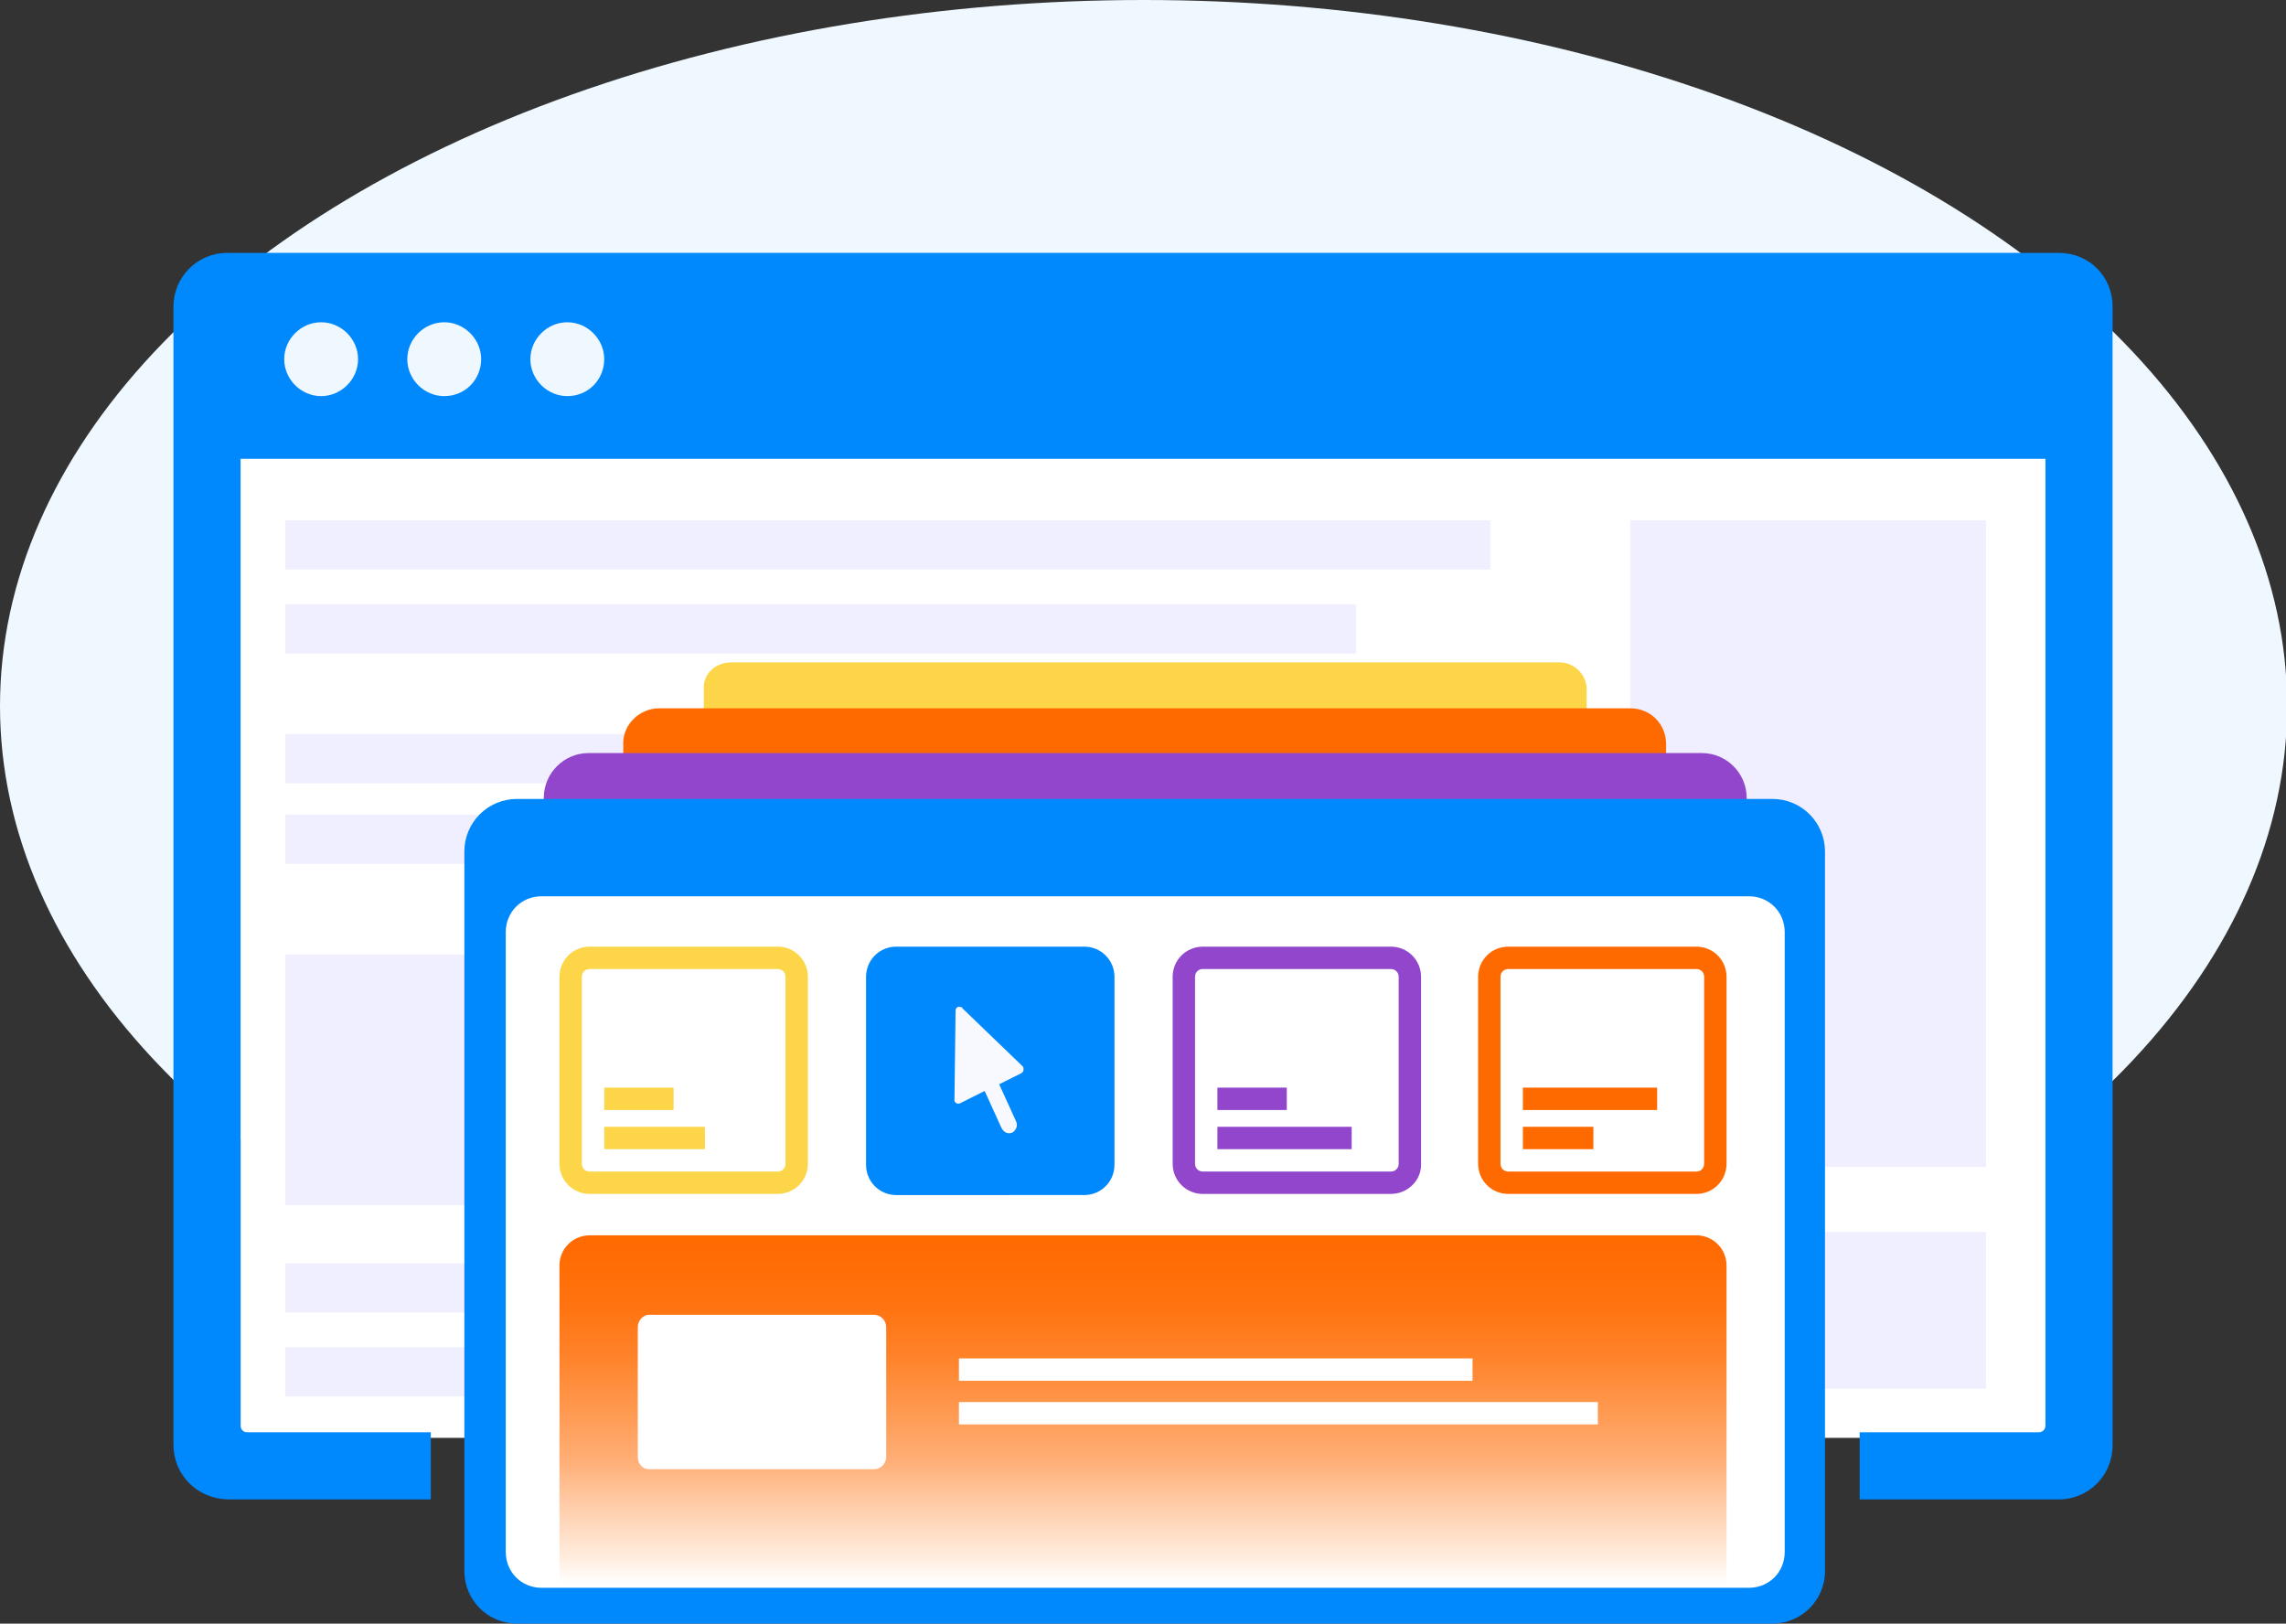 <?xml version="1.0" encoding="utf-8"?>
<!-- Generator: Adobe Illustrator 24.0.1, SVG Export Plug-In . SVG Version: 6.00 Build 0)  -->
<svg version="1.1" id="Camada_1" xmlns="http://www.w3.org/2000/svg" xmlns:xlink="http://www.w3.org/1999/xlink" x="0px" y="0px"
	 viewBox="0 0 204.3 145.1" style="enable-background:new 0 0 204.3 145.1;" xml:space="preserve">
<rect x="0" y="0" width="204.3" height="145.1" fill="#333333" stroke="none"/>
<style type="text/css">
	.st0{fill:#EFF8FF;}
	.st1{fill:#FFFFFF;}
	.st2{fill:#EFEFFF;}
	.st3{fill:#FCD648;}
	.st4{fill:#FF6A00;}
	.st5{fill:#9246CC;}
	.st6{fill:#0088FD;}
	.st7{fill:url(#SVGID_1_);}
	.st8{fill:none;stroke:#FFFFFF;stroke-width:2;stroke-miterlimit:10;}
	.st9{fill:#F8F8FF;}
	.st10{fill:none;stroke:#9246CC;stroke-width:2;stroke-miterlimit:10;}
	.st11{fill:none;stroke:#FF6A00;stroke-width:2;stroke-miterlimit:10;}
	.st12{fill:none;stroke:#FCD648;stroke-width:2;stroke-miterlimit:10;}
</style>
<title>Ativo 2</title>
<g id="Camada_2_1_">
	<g id="Modo_de_isolamento">
		<ellipse class="st0" cx="102.2" cy="63.1" rx="102.2" ry="63.1"/>
		<rect x="21.5" y="41" class="st1" width="161.9" height="87.5"/>
		<rect x="25.5" y="46.5" class="st2" width="107.7" height="4.4"/>
		<rect x="25.5" y="54" class="st2" width="95.7" height="4.4"/>
		<rect x="25.5" y="112.9" class="st2" width="84.2" height="4.4"/>
		<rect x="25.5" y="120.4" class="st2" width="64.3" height="4.4"/>
		<rect x="25.5" y="65.6" class="st2" width="64.3" height="4.4"/>
		<rect x="25.5" y="72.8" class="st2" width="64.3" height="4.4"/>
		<rect x="25.5" y="85.3" class="st2" width="64.3" height="22.4"/>
		<rect x="145.7" y="46.5" class="st2" width="31.8" height="57.8"/>
		<rect x="145.7" y="110.1" class="st2" width="31.8" height="14"/>
		<path class="st3" d="M65.3,59.2h74.1c1.3,0,2.4,1.1,2.4,2.4v31.1c0,1.3-1.1,2.4-2.4,2.4H65.3c-1.3,0-2.4-1.1-2.4-2.4V61.6
			C62.8,60.3,63.9,59.2,65.3,59.2z"/>
		<path class="st4" d="M58.9,63.3h86.8c1.8,0,3.2,1.4,3.2,3.2v42.2c0,1.8-1.4,3.2-3.2,3.2H58.9c-1.8,0-3.2-1.4-3.2-3.2V66.4
			C55.7,64.7,57.2,63.3,58.9,63.3z"/>
		<path class="st5" d="M52.6,67.3h99.5c2.2,0,4,1.8,4,4v53.2c0,2.2-1.8,4-4,4H52.6c-2.2,0-4-1.8-4-4V71.3
			C48.6,69.1,50.4,67.3,52.6,67.3z"/>
		<path class="st6" d="M46.2,71.4h112.2c2.6,0,4.7,2.1,4.7,4.7v64.3c0,2.6-2.1,4.7-4.7,4.7H46.2c-2.6,0-4.7-2.1-4.7-4.7V76.1
			C41.5,73.5,43.6,71.4,46.2,71.4z"/>
		<path class="st1" d="M48.4,80.1h107.9c1.8,0,3.2,1.4,3.2,3.2v55.4c0,1.8-1.4,3.2-3.2,3.2H48.4c-1.8,0-3.2-1.4-3.2-3.2V83.3
			C45.2,81.5,46.6,80.1,48.4,80.1z"/>
		<path class="st3" d="M69.5,86.6c0.4,0,0.7,0.3,0.7,0.7V104c0,0.4-0.3,0.7-0.7,0.7H52.7c-0.4,0-0.7-0.3-0.7-0.7c0,0,0,0,0,0V87.3
			c0-0.4,0.3-0.7,0.7-0.7L69.5,86.6 M69.5,84.6H52.7c-1.5,0-2.7,1.2-2.7,2.7V104c0,1.5,1.2,2.7,2.7,2.7c0,0,0,0,0,0h16.8
			c1.5,0,2.7-1.2,2.7-2.7V87.3C72.2,85.8,71,84.6,69.5,84.6C69.5,84.6,69.5,84.6,69.5,84.6z"/>
		
			<linearGradient id="SVGID_1_" gradientUnits="userSpaceOnUse" x1="102.17" y1="-31.9" x2="102.17" y2="69.05" gradientTransform="matrix(1 0 0 -1 0 146)">
			<stop  offset="0.36" style="stop-color:#FFFFFF"/>
			<stop  offset="0.38" style="stop-color:#FFEFE3"/>
			<stop  offset="0.43" style="stop-color:#FFCCA8"/>
			<stop  offset="0.47" style="stop-color:#FFAE75"/>
			<stop  offset="0.52" style="stop-color:#FF964B"/>
			<stop  offset="0.56" style="stop-color:#FF832A"/>
			<stop  offset="0.6" style="stop-color:#FF7513"/>
			<stop  offset="0.64" style="stop-color:#FF6D05"/>
			<stop  offset="0.67" style="stop-color:#FF6A00"/>
		</linearGradient>
		<path class="st7" d="M154.3,141.8H50v-28.7c0-1.5,1.2-2.7,2.7-2.7c0,0,0,0,0,0h98.9c1.5,0,2.7,1.2,2.7,2.7v0L154.3,141.8z"/>
		<path class="st6" d="M80.1,84.6h16.8c1.5,0,2.7,1.2,2.7,2.7v16.8c0,1.5-1.2,2.7-2.7,2.7H80.1c-1.5,0-2.7-1.2-2.7-2.7V87.3
			C77.4,85.8,78.6,84.6,80.1,84.6z"/>
		<path class="st5" d="M124.3,86.6c0.4,0,0.7,0.3,0.7,0.7V104c0,0.4-0.3,0.7-0.7,0.7c0,0,0,0,0,0h-16.8c-0.4,0-0.7-0.3-0.7-0.7
			c0,0,0,0,0,0V87.3c0-0.4,0.3-0.7,0.7-0.7L124.3,86.6 M124.3,84.6h-16.8c-1.5,0-2.7,1.2-2.7,2.7V104c0,1.5,1.2,2.7,2.7,2.7
			c0,0,0,0,0,0h16.8c1.5,0,2.7-1.2,2.7-2.6c0,0,0,0,0-0.1V87.3C127,85.8,125.8,84.6,124.3,84.6L124.3,84.6z"/>
		<path class="st1" d="M58,117.5h20.1c0.6,0,1.1,0.5,1.1,1.1v11.6c0,0.6-0.5,1.1-1.1,1.1H58c-0.6,0-1-0.5-1-1.1v-11.6
			C57,118,57.5,117.5,58,117.5z"/>
		<path class="st4" d="M151.6,86.6c0.4,0,0.7,0.3,0.7,0.7V104c0,0.4-0.3,0.7-0.7,0.7l0,0h-16.8c-0.4,0-0.7-0.3-0.7-0.7V87.3
			c0-0.4,0.3-0.7,0.7-0.7L151.6,86.6 M151.6,84.6h-16.8c-1.5,0-2.7,1.2-2.7,2.7V104c0,1.5,1.2,2.7,2.7,2.7c0,0,0,0,0,0h16.8
			c1.5,0,2.7-1.2,2.7-2.7v0V87.3C154.3,85.8,153.1,84.6,151.6,84.6C151.6,84.6,151.6,84.6,151.6,84.6z"/>
		<line class="st8" x1="85.7" y1="122.4" x2="131.6" y2="122.4"/>
		<line class="st8" x1="85.7" y1="126.3" x2="142.8" y2="126.3"/>
		<path class="st9" d="M89.3,96.9l1.5,3.3c0.2,0.4,0,0.8-0.3,1c0,0,0,0,0,0l0,0c-0.4,0.2-0.8,0-1-0.4c0,0,0,0,0,0L88,97.5l-2.2,1.1
			c-0.2,0.1-0.4,0-0.5-0.2c0,0,0-0.1,0-0.2l0.1-7.9c0-0.2,0.2-0.4,0.4-0.3c0.1,0,0.2,0,0.2,0.1l5.4,5.2c0.1,0.1,0.1,0.4,0,0.5
			c0,0-0.1,0.1-0.1,0.1L89.3,96.9z"/>
		<line class="st10" x1="108.8" y1="101.7" x2="120.8" y2="101.7"/>
		<line class="st10" x1="108.8" y1="98.2" x2="115" y2="98.2"/>
		<line class="st11" x1="136.1" y1="98.2" x2="148.1" y2="98.2"/>
		<line class="st11" x1="136.1" y1="101.7" x2="142.4" y2="101.7"/>
		<line class="st12" x1="54" y1="101.7" x2="63" y2="101.7"/>
		<line class="st12" x1="54" y1="98.2" x2="60.2" y2="98.2"/>
		<path class="st6" d="M184,22.6H20.3c-2.7,0-4.8,2.2-4.8,4.8v101.7c0,2.7,2.1,4.8,4.8,4.9c0,0,0,0,0,0h18.2v-6H22.1
			c-0.4,0-0.6-0.3-0.6-0.6V41h161.3v86.4c0,0.4-0.3,0.6-0.6,0.6l0,0h-16v6H184c2.7,0,4.8-2.2,4.8-4.8l0,0V27.4
			C188.8,24.7,186.7,22.6,184,22.6L184,22.6z M28.7,35.4c-1.8,0-3.3-1.5-3.3-3.3c0-1.8,1.5-3.3,3.3-3.3s3.3,1.5,3.3,3.3
			C32,33.9,30.5,35.4,28.7,35.4L28.7,35.4z M39.7,35.4c-1.8,0-3.3-1.5-3.3-3.3c0-1.8,1.5-3.3,3.3-3.3c1.8,0,3.3,1.5,3.3,3.3
			C43,33.9,41.6,35.4,39.7,35.4L39.7,35.4z M50.7,35.4c-1.8,0-3.3-1.5-3.3-3.3c0-1.8,1.5-3.3,3.3-3.3c1.8,0,3.3,1.5,3.3,3.3
			C54,33.9,52.6,35.4,50.7,35.4L50.7,35.4z"/>
	</g>
</g>
</svg>
